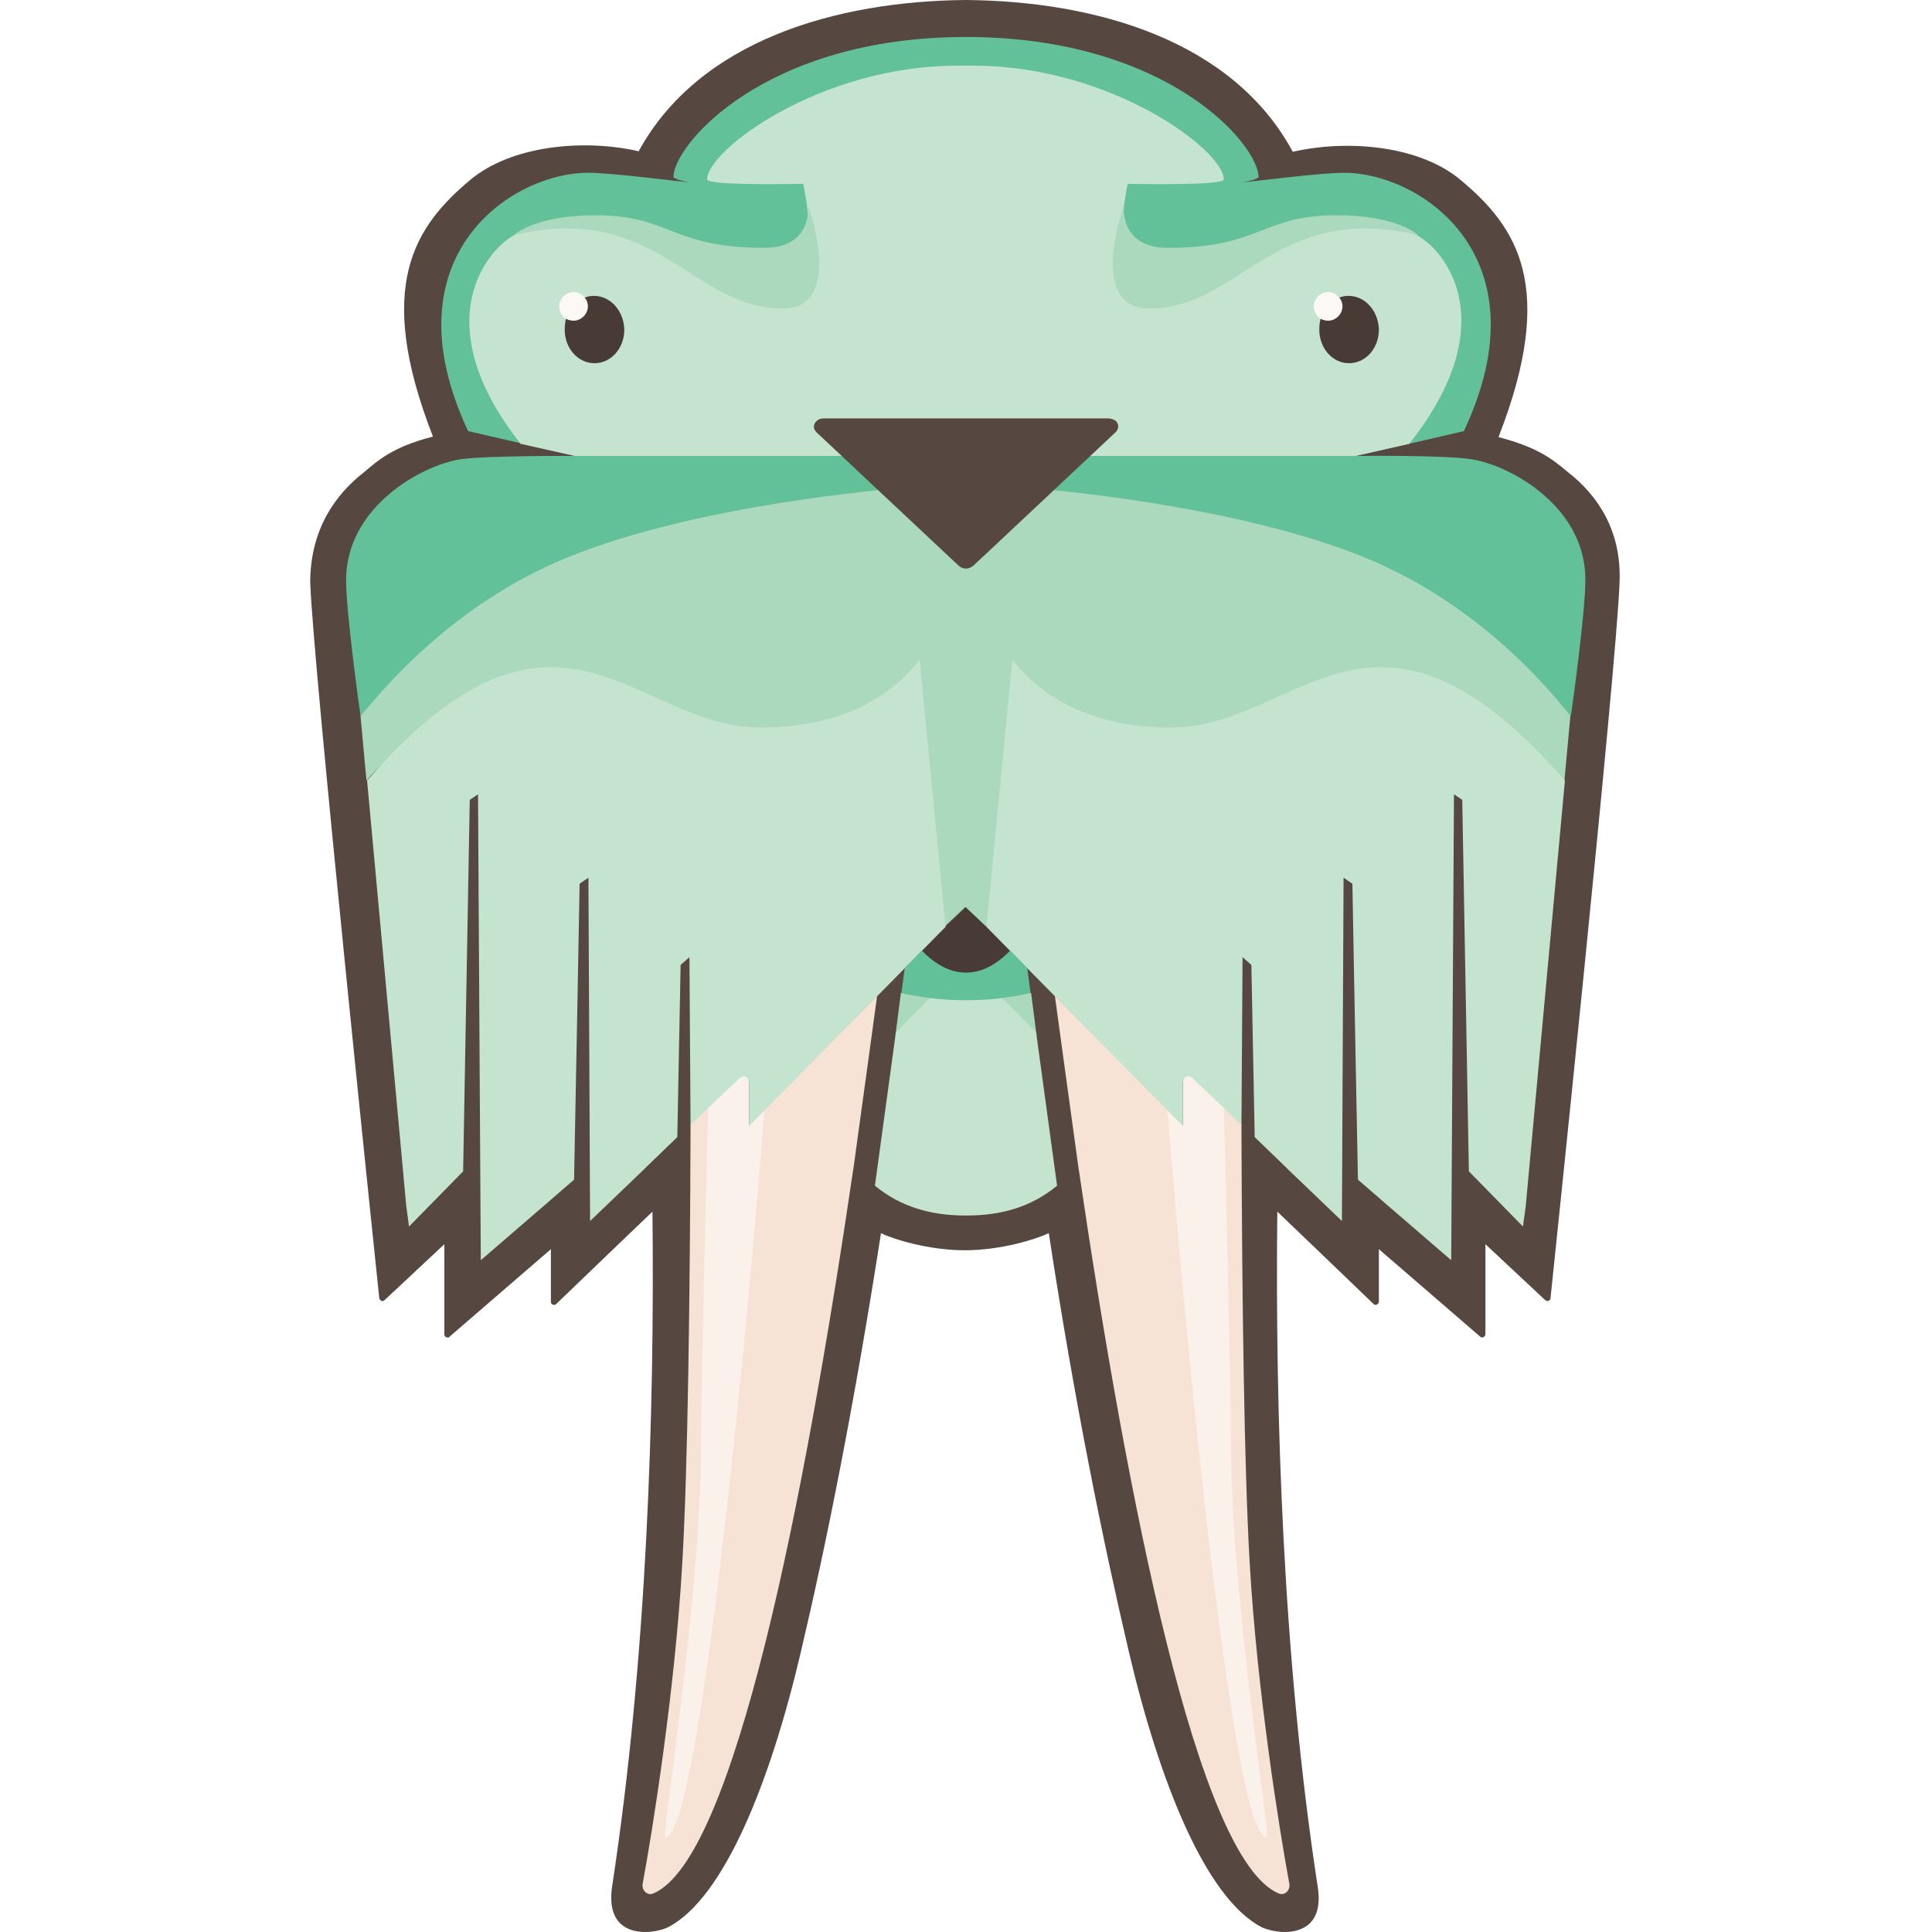<?xml version="1.0" encoding="UTF-8" standalone="no"?>
<svg
   xmlns:dc="http://purl.org/dc/elements/1.1/"
   xmlns:cc="http://creativecommons.org/ns#"
   xmlns:rdf="http://www.w3.org/1999/02/22-rdf-syntax-ns#"
   xmlns:svg="http://www.w3.org/2000/svg"
   xmlns="http://www.w3.org/2000/svg"
   xmlns:sodipodi="http://sodipodi.sourceforge.net/DTD/sodipodi-0.dtd"
   xmlns:inkscape="http://www.inkscape.org/namespaces/inkscape"
   viewBox="0 0 350 350"
   enable-background="new 0 0 350 350"
   version="1.1"
   id="svg86"
   sodipodi:docname="surge-logo.svg"
   inkscape:version="0.92.3 (2405546, 2018-03-11)">
  <defs
     id="defs90">
    <filter
       style="color-interpolation-filters:sRGB;"
       inkscape:label="Greyscale"
       id="filter901">
      <feColorMatrix
         values="0.21 0.72 0.072 0 0 0.21 0.72 0.072 0 0 0.21 0.72 0.072 0 0 0 0 0 1 0 "
         id="feColorMatrix899" />
    </filter>
    <filter
       style="color-interpolation-filters:sRGB;"
       inkscape:label="Greyscale"
       id="filter905">
      <feColorMatrix
         values="0.21 0.72 0.072 0 0 0.21 0.72 0.072 0 0 0.21 0.72 0.072 0 0 0 0 0 1 0 "
         id="feColorMatrix903" />
    </filter>
    <filter
       style="color-interpolation-filters:sRGB;"
       inkscape:label="Greyscale"
       id="filter909">
      <feColorMatrix
         values="0.21 0.72 0.072 0 0 0.21 0.72 0.072 0 0 0.21 0.72 0.072 0 0 0 0 0 1 0 "
         id="feColorMatrix907" />
    </filter>
    <filter
       style="color-interpolation-filters:sRGB;"
       inkscape:label="Greyscale"
       id="filter913">
      <feColorMatrix
         values="0.21 0.72 0.072 0 0 0.21 0.72 0.072 0 0 0.21 0.72 0.072 0 0 0 0 0 1 0 "
         id="feColorMatrix911" />
    </filter>
    <filter
       style="color-interpolation-filters:sRGB;"
       inkscape:label="Greyscale"
       id="filter917">
      <feColorMatrix
         values="0.21 0.72 0.072 0 0 0.21 0.72 0.072 0 0 0.21 0.72 0.072 0 0 0 0 0 1 0 "
         id="feColorMatrix915" />
    </filter>
    <filter
       style="color-interpolation-filters:sRGB;"
       inkscape:label="Greyscale"
       id="filter921">
      <feColorMatrix
         values="0.21 0.72 0.072 0 0 0.21 0.72 0.072 0 0 0.21 0.72 0.072 0 0 0 0 0 1 0 "
         id="feColorMatrix919" />
    </filter>
    <filter
       style="color-interpolation-filters:sRGB;"
       inkscape:label="Greyscale"
       id="filter925">
      <feColorMatrix
         values="0.21 0.72 0.072 0 0 0.21 0.72 0.072 0 0 0.21 0.72 0.072 0 0 0 0 0 1 0 "
         id="feColorMatrix923" />
    </filter>
    <filter
       style="color-interpolation-filters:sRGB;"
       inkscape:label="Greyscale"
       id="filter929">
      <feColorMatrix
         values="0.21 0.72 0.072 0 0 0.21 0.72 0.072 0 0 0.21 0.72 0.072 0 0 0 0 0 1 0 "
         id="feColorMatrix927" />
    </filter>
    <filter
       style="color-interpolation-filters:sRGB;"
       inkscape:label="Greyscale"
       id="filter933">
      <feColorMatrix
         values="0.21 0.72 0.072 0 0 0.21 0.72 0.072 0 0 0.21 0.72 0.072 0 0 0 0 0 1 0 "
         id="feColorMatrix931" />
    </filter>
    <filter
       style="color-interpolation-filters:sRGB;"
       inkscape:label="Greyscale"
       id="filter937">
      <feColorMatrix
         values="0.21 0.72 0.072 0 0 0.21 0.72 0.072 0 0 0.21 0.72 0.072 0 0 0 0 0 1 0 "
         id="feColorMatrix935" />
    </filter>
    <filter
       style="color-interpolation-filters:sRGB;"
       inkscape:label="Greyscale"
       id="filter941">
      <feColorMatrix
         values="0.21 0.72 0.072 0 0 0.21 0.72 0.072 0 0 0.21 0.72 0.072 0 0 0 0 0 1 0 "
         id="feColorMatrix939" />
    </filter>
    <filter
       style="color-interpolation-filters:sRGB;"
       inkscape:label="Greyscale"
       id="filter945">
      <feColorMatrix
         values="0.21 0.72 0.072 0 0 0.21 0.72 0.072 0 0 0.21 0.72 0.072 0 0 0 0 0 1 0 "
         id="feColorMatrix943" />
    </filter>
    <filter
       style="color-interpolation-filters:sRGB;"
       inkscape:label="Greyscale"
       id="filter949">
      <feColorMatrix
         values="0.21 0.72 0.072 0 0 0.21 0.72 0.072 0 0 0.21 0.72 0.072 0 0 0 0 0 1 0 "
         id="feColorMatrix947" />
    </filter>
    <filter
       style="color-interpolation-filters:sRGB;"
       inkscape:label="Greyscale"
       id="filter953">
      <feColorMatrix
         values="0.21 0.72 0.072 0 0 0.21 0.72 0.072 0 0 0.21 0.72 0.072 0 0 0 0 0 1 0 "
         id="feColorMatrix951" />
    </filter>
    <filter
       style="color-interpolation-filters:sRGB;"
       inkscape:label="Greyscale"
       id="filter957">
      <feColorMatrix
         values="0.21 0.72 0.072 0 0 0.21 0.72 0.072 0 0 0.21 0.72 0.072 0 0 0 0 0 1 0 "
         id="feColorMatrix955" />
    </filter>
    <filter
       style="color-interpolation-filters:sRGB;"
       inkscape:label="Greyscale"
       id="filter961">
      <feColorMatrix
         values="0.21 0.72 0.072 0 0 0.21 0.72 0.072 0 0 0.21 0.72 0.072 0 0 0 0 0 1 0 "
         id="feColorMatrix959" />
    </filter>
    <filter
       style="color-interpolation-filters:sRGB;"
       inkscape:label="Greyscale"
       id="filter965">
      <feColorMatrix
         values="0.21 0.72 0.072 0 0 0.21 0.72 0.072 0 0 0.21 0.72 0.072 0 0 0 0 0 1 0 "
         id="feColorMatrix963" />
    </filter>
    <filter
       style="color-interpolation-filters:sRGB;"
       inkscape:label="Greyscale"
       id="filter969">
      <feColorMatrix
         values="0.21 0.72 0.072 0 0 0.21 0.72 0.072 0 0 0.21 0.72 0.072 0 0 0 0 0 1 0 "
         id="feColorMatrix967" />
    </filter>
    <filter
       style="color-interpolation-filters:sRGB;"
       inkscape:label="Greyscale"
       id="filter973">
      <feColorMatrix
         values="0.21 0.72 0.072 0 0 0.21 0.72 0.072 0 0 0.21 0.72 0.072 0 0 0 0 0 1 0 "
         id="feColorMatrix971" />
    </filter>
    <filter
       style="color-interpolation-filters:sRGB;"
       inkscape:label="Greyscale"
       id="filter977">
      <feColorMatrix
         values="0.21 0.72 0.072 0 0 0.21 0.72 0.072 0 0 0.21 0.72 0.072 0 0 0 0 0 1 0 "
         id="feColorMatrix975" />
    </filter>
    <filter
       style="color-interpolation-filters:sRGB;"
       inkscape:label="Greyscale"
       id="filter981">
      <feColorMatrix
         values="0.21 0.72 0.072 0 0 0.21 0.72 0.072 0 0 0.21 0.72 0.072 0 0 0 0 0 1 0 "
         id="feColorMatrix979" />
    </filter>
    <filter
       style="color-interpolation-filters:sRGB;"
       inkscape:label="Greyscale"
       id="filter985">
      <feColorMatrix
         values="0.21 0.72 0.072 0 0 0.21 0.72 0.072 0 0 0.21 0.72 0.072 0 0 0 0 0 1 0 "
         id="feColorMatrix983" />
    </filter>
    <filter
       style="color-interpolation-filters:sRGB;"
       inkscape:label="Greyscale"
       id="filter989">
      <feColorMatrix
         values="0.21 0.72 0.072 0 0 0.21 0.72 0.072 0 0 0.21 0.72 0.072 0 0 0 0 0 1 0 "
         id="feColorMatrix987" />
    </filter>
    <filter
       style="color-interpolation-filters:sRGB;"
       inkscape:label="Greyscale"
       id="filter993">
      <feColorMatrix
         values="0.21 0.72 0.072 0 0 0.21 0.72 0.072 0 0 0.21 0.72 0.072 0 0 0 0 0 1 0 "
         id="feColorMatrix991" />
    </filter>
    <filter
       style="color-interpolation-filters:sRGB;"
       inkscape:label="Greyscale"
       id="filter997">
      <feColorMatrix
         values="0.21 0.72 0.072 0 0 0.21 0.72 0.072 0 0 0.21 0.72 0.072 0 0 0 0 0 1 0 "
         id="feColorMatrix995" />
    </filter>
    <filter
       style="color-interpolation-filters:sRGB;"
       inkscape:label="Greyscale"
       id="filter1001">
      <feColorMatrix
         values="0.21 0.72 0.072 0 0 0.21 0.72 0.072 0 0 0.21 0.72 0.072 0 0 0 0 0 1 0 "
         id="feColorMatrix999" />
    </filter>
    <filter
       style="color-interpolation-filters:sRGB;"
       inkscape:label="Greyscale"
       id="filter1005">
      <feColorMatrix
         values="0.21 0.72 0.072 0 0 0.21 0.72 0.072 0 0 0.21 0.72 0.072 0 0 0 0 0 1 0 "
         id="feColorMatrix1003" />
    </filter>
    <filter
       style="color-interpolation-filters:sRGB;"
       inkscape:label="Greyscale"
       id="filter1009">
      <feColorMatrix
         values="0.21 0.72 0.072 0 0 0.21 0.72 0.072 0 0 0.21 0.72 0.072 0 0 0 0 0 1 0 "
         id="feColorMatrix1007" />
    </filter>
    <filter
       style="color-interpolation-filters:sRGB;"
       inkscape:label="Greyscale"
       id="filter1013">
      <feColorMatrix
         values="0.21 0.72 0.072 0 0 0.21 0.72 0.072 0 0 0.21 0.72 0.072 0 0 0 0 0 1 0 "
         id="feColorMatrix1011" />
    </filter>
    <filter
       style="color-interpolation-filters:sRGB;"
       inkscape:label="Greyscale"
       id="filter1017">
      <feColorMatrix
         values="0.21 0.72 0.072 0 0 0.21 0.72 0.072 0 0 0.21 0.72 0.072 0 0 0 0 0 1 0 "
         id="feColorMatrix1015" />
    </filter>
    <filter
       style="color-interpolation-filters:sRGB;"
       inkscape:label="Greyscale"
       id="filter1021">
      <feColorMatrix
         values="0.21 0.72 0.072 0 0 0.21 0.72 0.072 0 0 0.21 0.72 0.072 0 0 0 0 0 1 0 "
         id="feColorMatrix1019" />
    </filter>
    <filter
       style="color-interpolation-filters:sRGB;"
       inkscape:label="Greyscale"
       id="filter1025">
      <feColorMatrix
         values="0.21 0.72 0.072 0 0 0.21 0.72 0.072 0 0 0.21 0.72 0.072 0 0 0 0 0 1 0 "
         id="feColorMatrix1023" />
    </filter>
    <filter
       style="color-interpolation-filters:sRGB;"
       inkscape:label="Greyscale"
       id="filter1029">
      <feColorMatrix
         values="0.21 0.72 0.072 0 0 0.21 0.72 0.072 0 0 0.21 0.72 0.072 0 0 0 0 0 1 0 "
         id="feColorMatrix1027" />
    </filter>
    <filter
       style="color-interpolation-filters:sRGB;"
       inkscape:label="Greyscale"
       id="filter1033">
      <feColorMatrix
         values="0.21 0.72 0.072 0 0 0.21 0.72 0.072 0 0 0.21 0.72 0.072 0 0 0 0 0 1 0 "
         id="feColorMatrix1031" />
    </filter>
    <filter
       style="color-interpolation-filters:sRGB;"
       inkscape:label="Greyscale"
       id="filter1037">
      <feColorMatrix
         values="0.21 0.72 0.072 0 0 0.21 0.72 0.072 0 0 0.21 0.72 0.072 0 0 0 0 0 1 0 "
         id="feColorMatrix1035" />
    </filter>
    <filter
       style="color-interpolation-filters:sRGB;"
       inkscape:label="Greyscale"
       id="filter1041">
      <feColorMatrix
         values="0.21 0.72 0.072 0 0 0.21 0.72 0.072 0 0 0.21 0.72 0.072 0 0 0 0 0 1 0 "
         id="feColorMatrix1039" />
    </filter>
    <filter
       style="color-interpolation-filters:sRGB;"
       inkscape:label="Greyscale"
       id="filter1045">
      <feColorMatrix
         values="0.21 0.72 0.072 0 0 0.21 0.72 0.072 0 0 0.21 0.72 0.072 0 0 0 0 0 1 0 "
         id="feColorMatrix1043" />
    </filter>
    <filter
       style="color-interpolation-filters:sRGB;"
       inkscape:label="Greyscale"
       id="filter1049">
      <feColorMatrix
         values="0.21 0.72 0.072 0 0 0.21 0.72 0.072 0 0 0.21 0.72 0.072 0 0 0 0 0 1 0 "
         id="feColorMatrix1047" />
    </filter>
    <filter
       style="color-interpolation-filters:sRGB;"
       inkscape:label="Greyscale"
       id="filter1053">
      <feColorMatrix
         values="0.21 0.72 0.072 0 0 0.21 0.72 0.072 0 0 0.21 0.72 0.072 0 0 0 0 0 1 0 "
         id="feColorMatrix1051" />
    </filter>
    <filter
       style="color-interpolation-filters:sRGB;"
       inkscape:label="Greyscale"
       id="filter1057">
      <feColorMatrix
         values="0.21 0.72 0.072 0 0 0.21 0.72 0.072 0 0 0.21 0.72 0.072 0 0 0 0 0 1 0 "
         id="feColorMatrix1055" />
    </filter>
    <filter
       style="color-interpolation-filters:sRGB;"
       inkscape:label="Greyscale"
       id="filter1061">
      <feColorMatrix
         values="0.21 0.72 0.072 0 0 0.21 0.72 0.072 0 0 0.21 0.72 0.072 0 0 0 0 0 1 0 "
         id="feColorMatrix1059" />
    </filter>
    <filter
       style="color-interpolation-filters:sRGB;"
       inkscape:label="Greyscale"
       id="filter1065">
      <feColorMatrix
         values="0.21 0.72 0.072 0 0 0.21 0.72 0.072 0 0 0.21 0.72 0.072 0 0 0 0 0 1 0 "
         id="feColorMatrix1063" />
    </filter>
  </defs>
  <sodipodi:namedview
     pagecolor="#ffffff"
     bordercolor="#666666"
     borderopacity="1"
     objecttolerance="10"
     gridtolerance="10"
     guidetolerance="10"
     inkscape:pageopacity="0"
     inkscape:pageshadow="2"
     inkscape:window-width="764"
     inkscape:window-height="480"
     id="namedview88"
     showgrid="false"
     inkscape:zoom="0.67428571"
     inkscape:cx="175"
     inkscape:cy="175"
     inkscape:window-x="0"
     inkscape:window-y="24"
     inkscape:window-maximized="0"
     inkscape:current-layer="svg86" />
  <path
     d="M284 85.5c-2.4-2-5.1-4.4-12.5-6.3v-.1c10.6-27.2 3.3-38-6.9-46.5-7.4-6.2-20.3-7.4-30.4-5.1-10.9-20.2-35.7-27.3-59.2-27.5-23.5.2-48.3 7.3-59.3 27.4-10.1-2.3-23-1-30.4 5.1-10.2 8.5-17.5 19.3-6.9 46.5v.1c-7.4 1.9-10 4.4-12.4 6.4-5.3 4.1-9.8 10.5-9.8 20 .5 15.1 12.5 129.6 12.5 129.6 0 .3.3.6.6.6.2 0 .3-.1.4-.2l10.8-10.1v16.3c0 .4.3.6.6.6.1 0 .3 0 .4-.2l18.3-15.8v9.5c0 .4.3.6.6.6.2 0 .3-.1.4-.2l10.3-9.9 7.1-6.8c.4 36.5-1 80.9-7.3 122.2-1 6.7 2.7 8.3 6 8.3 1.8 0 3.4-.5 4.2-.9 10.1-5.3 18.5-26.4 24-49.9 4.6-19.5 9.7-44.9 14.5-75.8 2.2 1.1 8.7 3.1 15.2 3.1s12.9-2 15.2-3.1c4.7 30.8 9.9 56.2 14.5 75.8 5.5 23.5 13.9 44.6 24 49.9.8.4 2.5.9 4.2.9 3.3 0 7.1-1.6 6-8.3-6.3-41.2-7.7-85.6-7.3-122.2l7.1 6.8 10.3 9.9c.1.1.3.2.4.2.3 0 .6-.3.6-.6v-9.5l18.3 15.8c.1.1.3.2.4.2.3 0 .6-.3.6-.6v-16.3l10.8 10.1c.1.1.3.2.4.2.3 0 .6-.2.6-.6 0 0 12-114.4 12.5-129.6.4-9.5-4.1-15.9-9.4-20z"
     fill="#564740"
     id="path2"
     style="filter:url(#filter901)" />
  <path
     d="M178.7 167.9l-3.7-3.5-3.7 3.5v.1l-4.3 4.3c2.5 2.6 5.2 4 8 4s5.5-1.4 8-4l-4.3-4.4z"
     fill="#483A34"
     id="path4"
     style="filter:url(#filter905)" />
  <polygon
     points="186.8,179.9 163.2,179.9 162.2,187.7 187.8,187.7"
     fill="#AAD9BD"
     id="polygon6"
     style="filter:url(#filter909)" />
  <path
     d="M158.9 180.4s-3.1 22.7-4.2 30.6c-9 61.3-21.7 125.7-36.3 132-1.1.5-2.1-.5-2-1.6 1.8-9.7 5.9-35.3 7.2-58.2 1-17 1.4-47.8 1.5-79.6l8.8-8.4c.7-.7 1.8-.4 1.8.7v7.9l23.2-23.4z"
     fill="#F6E3D6"
     id="path8"
     style="filter:url(#filter913)" />
  <path
     d="M135.6 203.9v-7.9c0-1.1-1.1-1.4-1.8-.7l-5.5 5.2c-.1 2.7-1.3 51-1.3 61 0 27.8-7.2 71.4-6.5 71.4 6.3 0 15.1-94.5 18-132.1l-2.9 3.1z"
     fill="#FAF1EA"
     id="path10"
     style="filter:url(#filter917)" />
  <path
     d="M191.1 180.4s3.1 22.7 4.2 30.6c9 61.3 21.7 125.7 36.3 132 1.1.5 2.1-.5 2-1.6-1.8-9.7-5.9-35.3-7.2-58.2-1-17-1.4-47.8-1.5-79.6l-8.8-8.4c-.7-.7-1.8-.4-1.8.7v7.9l-23.2-23.4z"
     fill="#F6E3D6"
     id="path12"
     style="filter:url(#filter921)" />
  <path
     d="M266.6 83.2c-5.1-.8-20.7-.6-20.9-.6l19.5-4.5c14.9-31.7-7.9-46.8-21.7-46.8-4.7 0-17 1.7-18.4 1.7 0 0 2.3-.3 2.9-.9 0-5.9-16.5-25.4-53-25.4-36.4 0-53 19.5-53 25.4.6.6 2.9.9 2.9.9-1.4 0-13.7-1.7-18.4-1.7-13.7 0-36.6 15-21.7 46.8l19.5 4.5c-.1 0-15.8-.1-20.9.6-7 1.1-20.7 8.6-20.7 21.9 0 6.2 2.6 24.5 2.6 24.5h219.3s2.6-18.3 2.6-24.5c.1-13.3-13.6-20.8-20.6-21.9z"
     fill="#63C199"
     id="path14"
     style="filter:url(#filter925)" />
  <path
     d="M257.9 43.4c-3.3-2.4-7.7-3.4-13.6-3.4 0 0-2.6.1-4.1.3-14.1 1.8-19.1 9.4-32.7 9.4-6.9 0-3.2-16.4-3.2-16.4s17.4.4 17.4-.8c0-5.3-20.5-20.6-45.3-20.6h-3c-24.8 0-45.3 15.3-45.3 20.6 0 1.2 17.4.8 17.4.8s3.8 16.4-3.2 16.4c-13.6 0-18.6-7.6-32.7-9.4-1.5-.2-4.1-.3-4.1-.3-5.9 0-10.3 1-13.6 3.4-4.6 3.4-14 16.1 2.4 37l9.8 2.2h141.4l9.8-2.2c16.6-21 7.2-33.7 2.6-37z"
     fill="#C5E4D0"
     id="path16"
     style="filter:url(#filter929)" />
  <polygon
     points="104.3,82.6 104.3,82.6 104.3,82.6"
     fill="#A8E1C2"
     id="polygon18"
     style="filter:url(#filter933)" />
  <path
     d="M107.6 53.6c-1 0-1.9.3-2.7.9.3.3.4.6.4 1 0 .8-.6 1.4-1.4 1.4-.3 0-.6-.1-.9-.3-.5.9-.7 2-.7 3.1 0 3.4 2.4 6.1 5.4 6.1 3 0 5.4-2.7 5.4-6.1-.1-3.4-2.5-6.1-5.5-6.1z"
     fill="#483A34"
     id="path20"
     style="filter:url(#filter937)" />
  <path
     d="M106.5 55.5c0-.7-.3-1.4-.8-1.8-.5-.5-1.1-.8-1.8-.8-1.4 0-2.6 1.2-2.6 2.6 0 .8.4 1.6 1 2.1.4.3 1 .5 1.6.5 1.4 0 2.6-1.2 2.6-2.6z"
     fill="#FBF8F5"
     id="path22"
     style="filter:url(#filter941)" />
  <polygon
     points="170.7,94.1 164.5,88.3 170.8,94.2"
     fill="#564740"
     id="polygon24"
     style="filter:url(#filter945)" />
  <polygon
     points="123.3,205.3 123.3,205.3 123.3,205.3"
     fill="#AAD9BD"
     id="polygon26"
     style="filter:url(#filter949)" />
  <polygon
     points="128.4,200.4 125.1,203.6 128.4,200.4"
     fill="#A8E1C2"
     id="polygon28"
     style="filter:url(#filter953)" />
  <polygon
     points="133.8,195.2 128.4,200.4 128.4,200.4"
     fill="#A8E1C2"
     id="polygon30"
     style="filter:url(#filter957)" />
  <polygon
     points="128.4,200.4 128.4,200.4 128.4,200.4"
     fill="#A8E1C2"
     id="polygon32"
     style="filter:url(#filter961)" />
  <polygon
     points="65.3,129.6 65.3,129.6 65.3,129.6"
     fill="#8CD7AF"
     id="polygon34"
     style="filter:url(#filter965)" />
  <polygon
     points="171.1,94.5 173.7,96.9 170.8,94.2"
     fill="#564740"
     id="polygon36"
     style="filter:url(#filter969)" />
  <polygon
     points="211.2,205.3 211.2,205.3 211.2,205.3"
     fill="#AAD9BD"
     id="polygon38"
     style="filter:url(#filter973)" />
  <polygon
     points="206,200.4 206,200.4 206,200.4"
     fill="#A8E1C2"
     id="polygon40"
     style="filter:url(#filter977)" />
  <polygon
     points="180.9,108.4 180.9,108.4 180.9,108.4"
     fill="#8CD7AF"
     id="polygon42"
     style="filter:url(#filter981)" />
  <polygon
     points="245.7,82.6 245.7,82.6 245.7,82.6"
     fill="#A8E1C2"
     id="polygon44"
     style="filter:url(#filter985)" />
  <path
     d="M244.3 53.6c-1 0-1.9.3-2.7.9.3.3.4.6.4 1 0 .8-.6 1.4-1.4 1.4-.3 0-.6-.1-.9-.3-.5.9-.7 2-.7 3.1 0 3.4 2.4 6.1 5.4 6.1 3 0 5.4-2.7 5.4-6.1-.1-3.4-2.5-6.1-5.5-6.1z"
     fill="#483A34"
     id="path46"
     style="filter:url(#filter989)" />
  <path
     d="M243.2 55.5c0-.7-.3-1.4-.8-1.8-.5-.5-1.1-.8-1.8-.8-1.4 0-2.6 1.2-2.6 2.6 0 .8.4 1.6 1 2.1.4.3 1 .5 1.6.5 1.4 0 2.6-1.2 2.6-2.6z"
     fill="#FBF8F5"
     id="path48"
     style="filter:url(#filter993)" />
  <polygon
     points="179.3,94.1 185.5,88.3 179.2,94.2"
     fill="#564740"
     id="polygon50"
     style="filter:url(#filter997)" />
  <path
     d="M214.4 203.9v-7.9c0-1.1 1.1-1.4 1.8-.7l5.5 5.2c.1 2.7 1.3 51 1.3 61 0 27.8 7.2 71.4 6.5 71.4-6.3 0-15.1-94.5-18-132.1l2.9 3.1z"
     fill="#FAF1EA"
     id="path52"
     style="filter:url(#filter1001)" />
  <polygon
     points="226.7,205.3 226.7,205.3 226.7,205.3"
     fill="#AAD9BD"
     id="polygon54"
     style="filter:url(#filter1005)" />
  <polygon
     points="221.6,200.4 224.9,203.6 221.6,200.4"
     fill="#A8E1C2"
     id="polygon56"
     style="filter:url(#filter1009)" />
  <polygon
     points="216.2,195.2 221.6,200.4 221.6,200.4"
     fill="#A8E1C2"
     id="polygon58"
     style="filter:url(#filter1013)" />
  <polygon
     points="221.6,200.4 221.6,200.4 221.6,200.4"
     fill="#A8E1C2"
     id="polygon60"
     style="filter:url(#filter1017)" />
  <polygon
     points="284.7,129.6 284.7,129.6 284.7,129.6"
     fill="#8CD7AF"
     id="polygon62"
     style="filter:url(#filter1021)" />
  <polygon
     points="178.9,94.5 176.3,96.9 179.2,94.2"
     fill="#564740"
     id="polygon64"
     style="filter:url(#filter1025)" />
  <path
     d="M248.9 101.7c-21.5-9.3-53.6-12.6-63.4-13.4l-6.3 5.9-.3.3-2.6 2.4c-.3.3-.8.5-1.3.5s-.9-.2-1.3-.5l-2.6-2.4-.3-.3-6.3-5.9c-9.8.8-41.9 4.1-63.4 13.4-23.1 10-35.8 28.7-35.8 27.9l1.1 11.9v-.1c34.7-39.7 104.8 26.4 104.8 26.4l3.7-3.5 3.7 3.5s70.1-66.1 104.8-26.4v.1l1.1-11.9c.2.8-12.5-17.9-35.6-27.9z"
     fill="#AAD9BD"
     id="path66"
     style="filter:url(#filter1029)" />
  <path
     d="M171.3 167.9l-4.7-48.4c-5 6.5-14 12.3-28.8 12.3-23 0-36.6-30.1-71.3 9.6l7.1 77.1.5 3.7 9.8-10 1.2-67.3 1.5-1 .5 84.4 11.6-10 5.3-4.6c.4-19.7 1-53.6 1-53.6l1.6-1.1.3 62.2 9.5-9.1.6-.6 5.7-5.5c.3-16 .6-31.2.6-31.2l1.6-1.4.2 30.4 3.3-3.2 5.5-5.2c.3-.3.6-.4.9-.4.5 0 .9.4.9 1.1v7.9l35.6-36.1z"
     fill="#C5E4D0"
     id="path68"
     style="filter:url(#filter1033)" />
  <path
     d="M201.7 76c-.3-.1-.6-.2-.9-.2h-51.6c-.3 0-.7.1-.9.2-.7.4-1.1 1.2-.7 1.9l.3.4 22.8 21.4.1.1 2.9 2.7c.3.3.8.5 1.3.5s.9-.2 1.3-.5l2.9-2.7.1-.1 22.8-21.4c.1-.1.2-.2.3-.4.4-.7.1-1.6-.7-1.9z"
     fill="#564740"
     id="path70"
     style="filter:url(#filter1037)" />
  <path
     d="M178.7 167.9l4.7-48.4c5 6.5 14 12.3 28.8 12.3 23 0 36.6-30.1 71.3 9.6l-7.1 77.1-.5 3.7-9.8-10-1.2-67.3-1.5-1-.5 84.4-11.6-10-5.3-4.6c-.4-19.7-1-53.6-1-53.6l-1.6-1.1-.3 62.2-9.5-9.1-.6-.6-5.7-5.5c-.3-16-.6-31.2-.6-31.2l-1.6-1.4-.2 30.4-3.3-3.2-5.5-5.2c-.3-.3-.6-.4-.9-.4-.5 0-.9.4-.9 1.1v7.9l-35.6-36.1z"
     fill="#C5E4D0"
     id="path72"
     style="filter:url(#filter1041)" />
  <path
     d="M271.5 63.2c0-2 0-3.9-.1-5.8v21.7c.1-16.3.1-15.5.1-15.9z"
     fill="#564740"
     id="path74"
     style="filter:url(#filter1045)" />
  <path
     d="M141.8 55.9c11.4 0 4.6-18.7 4.6-18.7s.9 7.7-7.9 7.7c-17 0-17-5.9-30.6-5.9-11.2 0-14.8 3.6-14.8 3.6 25.8-6.2 32.2 13.3 48.7 13.3z"
     fill="#AAD9BD"
     id="path76"
     style="filter:url(#filter1049)" />
  <path
     d="M191.1 180.4"
     fill="#F5E0D3"
     id="path78"
     style="filter:url(#filter1053)" />
  <path
     d="M187.7 187l-6.2-6.2c-2.2.3-4.3.4-6.5.4s-4.4-.2-6.5-.4l-6.2 6.2-3.8 27.8c4.6 3.8 10.1 5.4 16.3 5.4h.4c6.3 0 11.7-1.6 16.3-5.4l-3.8-27.8z"
     fill="#C5E4D0"
     id="path80"
     style="filter:url(#filter1057)" />
  <path
     d="M186.1 175.4l-3.1-3.2c-2.5 2.6-5.2 4-8 4s-5.5-1.4-8-4l-3.1 3.2-.6 4.5c.7.2 1.3.3 2 .4 3.2.6 6.4.9 9.7.9 3.3 0 6.6-.3 9.7-.9.7-.1 1.4-.3 2-.4l-.6-4.5z"
     fill="#63C199"
     id="path82"
     style="filter:url(#filter1061)" />
  <path
     d="M208.2 55.9c-11.4 0-4.6-18.7-4.6-18.7s-.9 7.7 7.9 7.7c17 0 17-5.9 30.6-5.9 11.2 0 14.8 3.6 14.8 3.6-25.8-6.2-32.2 13.3-48.7 13.3z"
     fill="#AAD9BD"
     id="path84"
     style="filter:url(#filter1065)" />
</svg>
